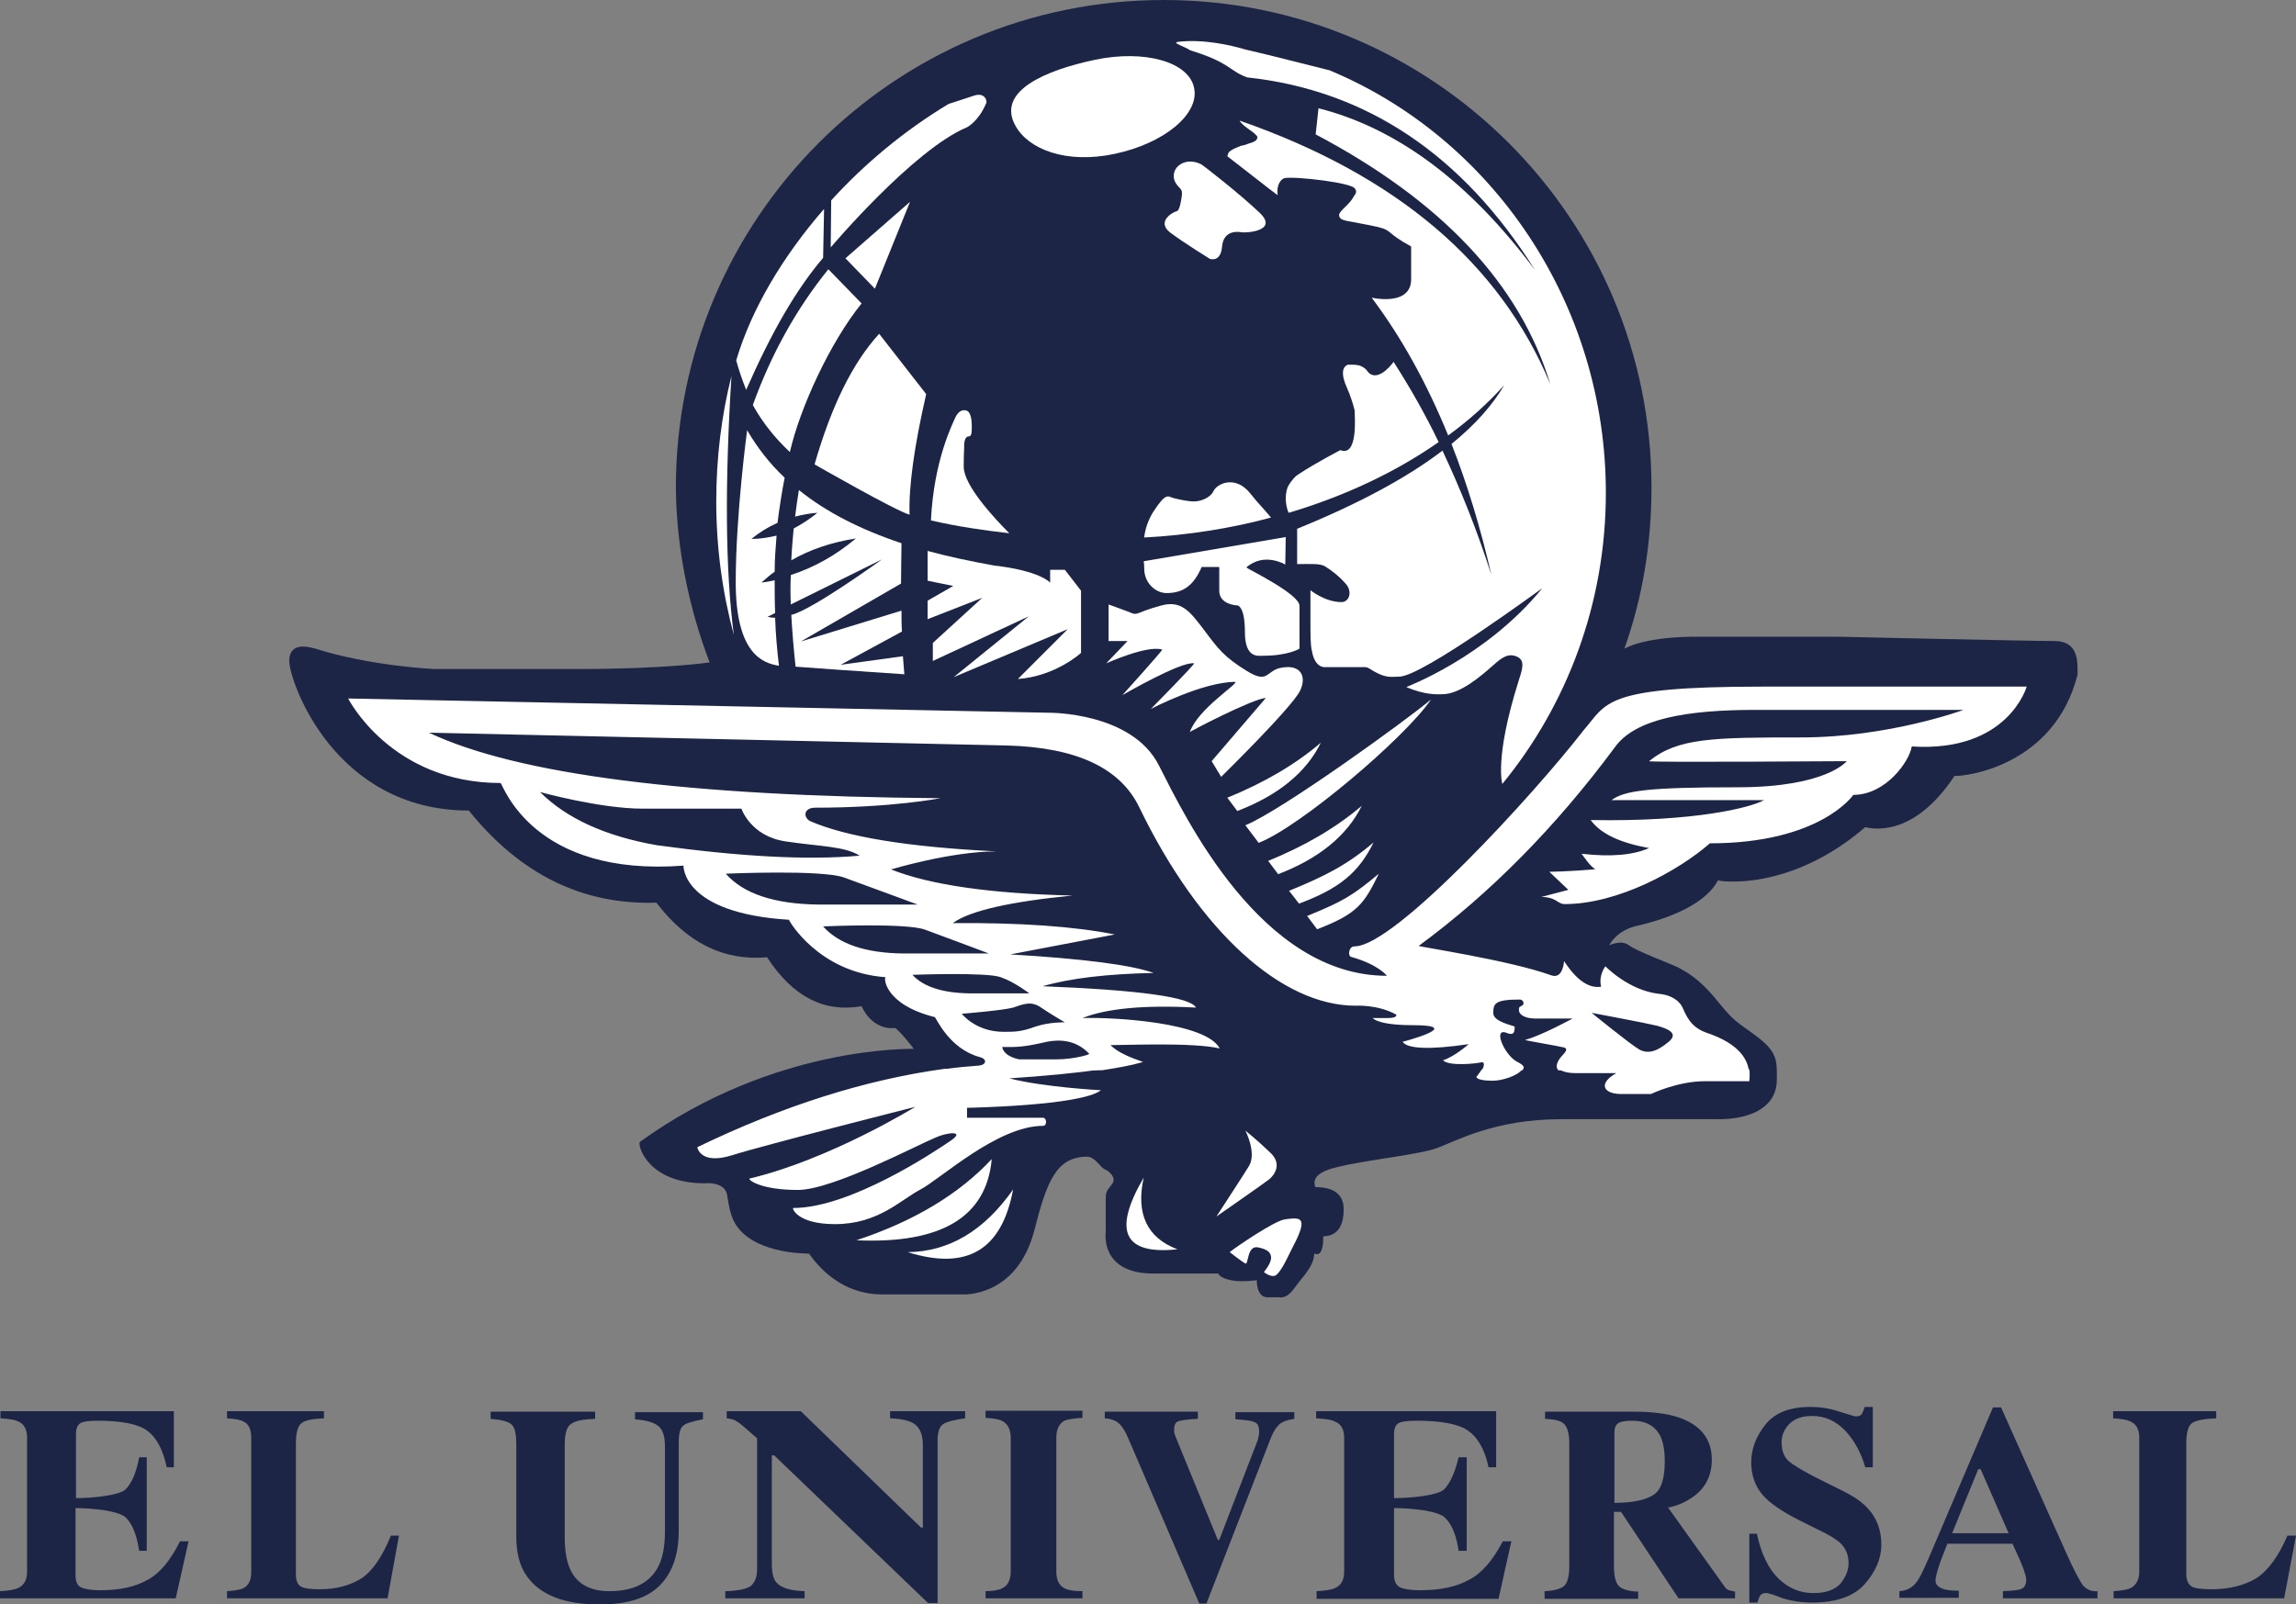 <?xml version="1.0" encoding="utf-8"?>
<!-- Generator: Adobe Illustrator 24.3.0, SVG Export Plug-In . SVG Version: 6.00 Build 0)  -->
<svg version="1.1" id="Layer_1" xmlns="http://www.w3.org/2000/svg" xmlns:xlink="http://www.w3.org/1999/xlink" x="0px" y="0px"
	 viewBox="0 0 483.4 337.8" style="enable-background:new 0 0 483.4 337.8;" xml:space="preserve">
<rect x="0" y="0" width="483.4" height="337.8" fill="#808080" stroke="none"/>
<style type="text/css">
	.st0{fill-rule:evenodd;clip-rule:evenodd;fill:#1C2545;}
	.st1{fill:#FFFFFF;}
	.st2{fill-rule:evenodd;clip-rule:evenodd;fill:#FFFFFF;}
	.st3{fill:#1C2545;}
</style>
<g>
	<path class="st0" d="M149.4,139.5c0,0-8.9,1.4-28.2,1.4c-19.3,0-29.7,0-29.7,0s-13.5-0.6-25.1-4.3c-0.3,0-5.5-2-5.5,2.6
		c0,4.2,9.4,31.5,37.8,31.5c10.8,13.4,23.9,19.9,39.5,19.4c6.4,8.4,14.1,12.3,23.3,11.5c5.4,8.3,12,11.7,19.9,10.3
		c0,0,2,5.1,7.1,4.6c1.6,1.3,3.9,4.4,3.9,4.4s-29.4-0.9-57.7,19.6c-0.5,0.9,1.9,8.7,13.6,8.7c0,0,4.3-0.5,4.8,2.5
		c0.3,2.2,0.7,3.8,1.1,4.8c3.1,7.7,15.9,7.5,16.1,7.5c0.2,0,5.1,8.6,15.4,8.6c9.7,0,16.9,0,16.9,0s11.5,0.8,15.2-13.6
		c2.6-10.2,4.6-15.4,11.1-15.4c1.7,0,2.7,2.3,3.8,2.7c1.1,0.5,2.4,1.9,1.4,3.1c-0.9,1.3-1.3,1.3-1.3,3.1c0,1.9,0,7,0,7
		s-1.3,8.7,10,8.7c5.6,0,13.7,0,13.7,0s0.2,0.9,2.6,1.4c2.4,0.5,5.5,0,5.5,0s-0.1,3.6,2.2,3.6c2.3,0,2.6,0,2.6,0s1.4,0.5,3.1-1.9
		s4.1-4.5,4.2-7.3c0.2,0,1.9,1.2,1.9-3.6c0-0.2,4.3,0.6,4.3-5.7c0-2-0.8-4.7-6-4.7c0-0.5-1.4-2.8,4.6-4.2c6-1.5,17.1-2.6,21-4
		c3.9-1.4,12-6.1,26.2-6.1c14.2,0,33.2,0,33.2,0s12.2,0.5,12.2-8.4c0-3.8,0.2-5.7-4.2-9c-4.4-3.3-4.6-2.9-8.4-7.6
		c-3.8-4.7-6.5-6-7.9-6.8c-1.4-0.8-8.9-3.5-10.6-4.8c-1.7-1.3-4.2,0-4.2,0s1.5-3.3,6.2-4.2c3.8-0.9,13.6-3.6,16.7-9.5
		c0.2,0.2,15.1,2.5,31-11.2c1.3,0.3,10.1,2.4,18.8-10.8c1.9,0.2,21-1.9,25.9-21.3c0-2.5,0.4-7.1-4.9-7.1c-5.2,0-45.2-0.9-45.2-0.9
		h-29.6c0,0-10.3-0.3-15.7,2.5c3.8-10.7,5.7-22,5.7-34C347.7,46,301.7,0,245,0c-56.7,0-102.7,46-102.7,102.7
		C142.4,115.5,145.1,128.2,149.4,139.5L149.4,139.5z"/>
	<path class="st1" d="M154.5,133.7c-2.4-8.9-3.7-18.3-3.7-28.1c0-9.2,1.1-18.1,3.2-26.4C152.6,101.8,152.7,119.9,154.5,133.7
		L154.5,133.7z"/>
	<polygon class="st1" points="191.6,42.5 178,54.4 184.2,60.8 191.6,42.5 	"/>
	<path class="st1" d="M213.8,26.5c-4.1-7.3,6.3-11.7,16.7-13.9c10.4-2.2,19.8,0.4,20.9,5.9c1.2,5.5-6.3,11.7-16.7,13.9
		C224.4,34.6,216.5,31.4,213.8,26.5L213.8,26.5z"/>
	<path class="st1" d="M174.9,52.1l0.1-9.9c7-7.7,15.4-14.7,24.7-20.3c2.4-0.8,4.6-1.5,5.5-1.8c2.4-0.7,2.7,1.5,2.4,1.7
		c-1.6,3.8-4,5-4,5C192.3,31.5,174.9,52.1,174.9,52.1L174.9,52.1z"/>
	<path class="st1" d="M173.3,54.3c-5.6,6.6-10.7,15.3-16.2,27.8c-0.8-2-1.5-4-2.1-6.2c3.2-10.8,9.8-21.9,18.5-31.9L173.3,54.3
		L173.3,54.3z"/>
	<path class="st1" d="M166.3,95.2c-3-2.8-5.7-6.1-7.8-9.9c3.9-10.8,9.2-20.3,15.9-28.6l7,7.2C174.7,72.2,168.4,86,166.3,95.2
		L166.3,95.2z"/>
	<path class="st1" d="M191.5,108.4c-3.1-0.9-20-10.6-20-10.6c3.5-12.2,8-21.4,13.6-27.5L195,83C192.5,93.9,191.3,102.4,191.5,108.4
		L191.5,108.4z"/>
	<path class="st1" d="M212.5,112.3c-5.3-0.6-10.9-1.4-16.5-2.7c0.6-12.8,4.7-20.6,5.1-21.6c0.5-1.1,1.2-1.7,2.1-1.6
		c1.3,0.1,1.4,2.3,1.4,3.4c0,1.1,0,2.1-0.6,2.1c-1.2,0-1,2.4-1,2.4s-0.1,1.3-0.1,4C202.9,102.2,209.3,109.1,212.5,112.3L212.5,112.3
		z"/>
	<path class="st1" d="M267.6,109c-8.5,2.3-17.5,3.7-26.7,4.2c0.2-1.8,0.8-3.6,1.9-5.4c2.8-4.3,3.1-3.2,4.3-2.9
		c1.2,0.3,3,0.7,4.3,0.7c1.3,0,3.4-0.7,4.1-2.2c0.7-1.5,4.6-3.5,7.8,0.6C264.7,105.8,266.3,107.4,267.6,109L267.6,109z"/>
	<path class="st1" d="M270.7,113.1l-0.1,5.8c0,0-4.4-2.7-8.2,0.6c0.4,0.4,11.2,5.6,11.2,8.1v9c0,0-2.3,1.5-7.7,1.5
		c-1,0-3.8,0.6-3.8-5c0-5.6-1.6-5.6-1.6-5.6s-3.8-0.1-3.8-3.1v-5H253c-1.6,3.7-3.7,5.5-7.4,5.5c-2.2,0-4.7-2-4.7-5.2
		c0-0.4,0-0.9-0.1-1.5L270.7,113.1L270.7,113.1z"/>
	<path class="st1" d="M273,111.4c12.8-5.2,23.1-10.7,30.7-16.5c3.8,8.1,7.3,16.8,10.3,26.2c-2.3-10-5.1-19.2-8.4-27.6
		c4.9-4,8.6-8.1,11.1-12.4c-3.4,3.8-7.4,7.4-11.8,10.6c-4.5-11-9.8-20.6-16.1-29c3.1,0.6,8.3,0.7,8.3-3.9l0-6.9
		c-5.5-3-3.8-3.3-7-4.1c-0.6-0.1-1.3-0.3-2.4-0.5c-1-0.2-2.2-0.4-3.7-0.7c-0.7-0.1-1.2-0.3-1.5-0.4c-0.6-0.4-0.7-0.9-0.4-1.4
		c0.6-0.9,2.2-2,2.9-3.4c0.5-0.6,0.7-1.2,0.3-1.6c-0.2-1.3-12.6-2.7-14.8-2.3c-0.9,0.2-1.8,1.6-1.5,3.6l-0.4-0.3l-1.2-0.9l-3.6-2.8
		l-5.4-4.2c0.1-0.4,0.2-0.6,0.3-0.8c0.5-0.6,1.6-1,2.6-1.4c0.5-0.1,1-0.2,1.4-0.4c1.5-0.4,2-0.8,2-1.3c0.1-0.2,0-0.3-0.2-0.5
		c-0.7-0.9-2.9-1.9-3.5-3.1c33,11.5,54.8,30,65.4,55.5c-6.4-21.1-22.9-38.6-49.4-52.6l0.6-5.5c16.6,4.2,31.8,15.6,45.6,34.1
		c-15.3-24.4-35.6-37.9-60.6-40.6c-3.9-1.4-3.5-3.1-12-5.7c-1.1-0.8-4.1-1.6-2.5-1.8c5.3-0.6,11,0.7,14,1.6
		c6.1,1.4,12.5,3.1,17.8,4.4c34.2,14.2,58.2,49,58.2,89c0,23.3-8.2,44.7-21.8,61.3c0,0-1.7-5.4,3.4-21.6c0.8-2.5,1.5-4.4-0.3-5.2
		c-1.8-0.8-3.1,0.1-4.9,1.7c-2.7,2.4-7.1,6.2-10.8,6.2c-0.8,0-3.4,0.3-7.6-1.5c-0.2,0,16.6-6.1,28.6-20.8
		c0.3-0.3-25.2,18.6-30.1,18.6c-1.7,0-2.6,0.4-5.3-1.1c-1.6-1-1.4-0.9-2.6-0.9H279c0,0-2.2,0.3-2.8-3.5c-0.1-0.2-0.3-1.4-0.3-4.5
		v-8.2c0,0,3.1,2.5,6.5,2.5c1.8,0,2.4-2.4,0.8-4c-1.5-1.7-3.2-2.9-4.2-3.5c-1-0.7-3.5-0.5-5.9-0.5V111.4L273,111.4z"/>
	<path class="st1" d="M302.9,93.1c-9,6.3-19.8,11.4-31.6,14.9c-0.7-1.7-0.8-3.7-0.2-5.4c0.4-0.8,1-1.6,1.7-2.3
		c0.1-0.1,0.3-0.2,0.4-0.3c4.1-2.7,9-5.2,9-5.2c3.8,1.5,3-7.3,3-8.4c-0.4-1.6-0.9-3.1-1.6-4.7c-1.4-3.1-0.9-4.5,0.2-4.9
		c0.1,0,0.3,0,0.4,0c0.7,0,1.4,0,2.1,0.2c0.6,0.2,1.1,0.6,1.4,0.9l0.2,0.3c1.8,2.3,4.6-0.7,5.5-2C296.8,81.5,300,87.1,302.9,93.1
		L302.9,93.1z"/>
	<path class="st1" d="M247.3,38.1c0.9,1.9,1.8,1.3,1.5,3.3c-0.3,2-0.6,3-1.1,3.1c-0.6,0.1-4.4,2.1-1.3,4.5c3.1,2.3,8.3,5.5,8.3,5.5
		s2.3,0.9,2.6-2.6c0.3-3.5,3.4-3.1,4-3c0.6,0.2,8.1-0.1,3.9-4.1c-4.2-4-11.9-10-12.3-10.2C249.6,32.9,246.3,35.2,247.3,38.1
		L247.3,38.1z"/>
	<path class="st2" d="M208.8,244.1c-6.9,7.4-16.4,13.1-28.5,17.1C198.2,262,207.7,256.3,208.8,244.1L208.8,244.1z"/>
	<path class="st2" d="M191.1,263.7c8.7-0.1,16.1-4.5,22.2-13.2C210.9,263.3,203.6,267.6,191.1,263.7L191.1,263.7z"/>
	<path class="st2" d="M240.8,248c-1.7,7.6,0.7,12.7,7.1,15.1C236.6,264.3,234.2,259.3,240.8,248L240.8,248z"/>
	<path class="st2" d="M256.1,256.2c0,0,10.2-7.1,11.2-7.9c0.9-0.8,2.8-3.1,0.1-5.6c-2.7-2.6-5.2-4.6-5.2-4.6s2.4,4.6,0.8,7.4
		C262.3,246.7,256.1,256.2,256.1,256.2L256.1,256.2z"/>
	<path class="st3" d="M0,336.6v-1.5c1.8-0.1,3.1-0.3,3.9-0.7c1.2-0.6,1.8-1.7,1.8-3.4v-28.2c0-1.7-0.6-2.9-1.8-3.4
		c-0.7-0.4-2-0.6-3.8-0.7v-1.5h36.5V309h-1.5c-0.8-3.8-2.2-6.3-4.1-7.7c-1.9-1.4-5.4-2.1-10.5-2.1c-1.9,0-3.2,0.2-3.7,0.6
		c-0.5,0.4-0.8,1.1-0.8,2.2v13.5c3.6,0,9.1-0.6,10.4-1.8c1.3-1.3,2.3-3.5,2.9-6.8h1.6v19.7h-1.6c-0.5-3.3-1.4-5.6-2.8-7
		c-1.4-1.4-7-2-10.6-2v14.1c0,1.2,0.3,2.1,1,2.5c0.7,0.4,2.1,0.7,4.3,0.7c4,0,7.3-0.7,9.9-2.2c2.6-1.4,4.8-4.1,6.8-8.1h1.8L37,336.6
		H0L0,336.6z"/>
	<path class="st3" d="M47.8,335.1c1.6-0.1,2.7-0.3,3.4-0.6c1.2-0.6,1.7-1.8,1.7-3.5v-28.2c0-1.7-0.5-2.9-1.6-3.4
		c-0.6-0.4-1.8-0.6-3.5-0.7v-1.5h20.4v1.5c-2.4,0.1-4,0.4-4.7,1c-0.8,0.6-1.2,2-1.2,4.3v27.5c0,1.3,0.3,2.1,1,2.6
		c0.7,0.4,2,0.6,4,0.6c3.5,0,6.4-0.8,8.8-2.3c2.4-1.6,4.4-4.6,6.2-9h1.7l-2.4,13.2H47.8V335.1L47.8,335.1z"/>
	<path class="st3" d="M125.3,297.3v1.5c-2.5,0.1-4.2,0.4-5.1,1.1c-0.9,0.6-1.3,2.1-1.3,4.3v19.5c0,3,0.4,5.2,1.2,6.9
		c1.4,3,4.2,4.5,8.2,4.5c5,0,8.4-1.7,10.2-5c1-1.8,1.5-4.4,1.5-7.6v-17.8c0-2.1-0.4-3.5-1.3-4.3c-0.9-0.8-2.5-1.3-5-1.5v-1.5H148
		v1.5c-2.1,0.4-3.5,0.8-4.1,1.3c-0.7,0.5-1,1.7-1,3.6v18.6c0,4.9-1.3,8.8-4,11.5c-2.7,2.7-6.9,4-12.6,4c-7.5,0-12.6-2-15.4-6
		c-1.5-2.1-2.2-4.9-2.2-8.2v-19.5c0-2.2-0.3-3.6-1-4.2c-0.6-0.6-2.1-1-4.4-1.2v-1.5H125.3L125.3,297.3z"/>
	<path class="st3" d="M152.9,335.1c2.7-0.1,4.5-0.5,5.3-1.2c0.8-0.8,1.2-1.9,1.2-3.4v-27.6c-2.3-2-3.6-3.2-4.2-3.5
		c-0.5-0.4-1.2-0.6-2.2-0.7v-1.5h15.6l25.3,24.5h0.4v-17.3c0-2-0.5-3.4-1.4-4.2c-0.9-0.9-2.7-1.4-5.5-1.5v-1.5h15.8v1.5
		c-2.3,0.3-3.8,0.7-4.6,1.2c-0.8,0.5-1.2,1.7-1.2,3.4v34.3h-2l-32.4-31.1h-0.5v22.9c0,1.8,0.3,3,0.9,3.8c1,1.2,3,1.8,6,1.9v1.5
		h-16.7V335.1L152.9,335.1z"/>
	<path class="st3" d="M207.4,335.1c1.6,0,2.8-0.2,3.6-0.6c1.2-0.6,1.8-1.8,1.8-3.5v-28.2c0-1.7-0.6-2.9-1.7-3.5
		c-0.7-0.4-1.9-0.6-3.6-0.7v-1.5h20.4v1.5c-1.8,0.1-3.1,0.3-3.8,0.6c-1.1,0.6-1.7,1.8-1.7,3.5V331c0,1.6,0.5,2.7,1.4,3.3
		c0.9,0.6,2.3,0.8,4.1,0.8v1.5h-20.4V335.1L207.4,335.1z"/>
	<path class="st3" d="M252.2,297.3v1.5c-2.1,0.1-3.4,0.3-4.1,0.5c-0.6,0.2-0.9,0.8-0.9,1.8c0,0.3,0,0.6,0.1,0.9
		c0.1,0.2,0.2,0.5,0.3,0.8l8.8,21.5h0.3l7.6-19.7c0.2-0.4,0.3-0.9,0.5-1.3c0.2-0.7,0.3-1.3,0.3-1.8c0-1.1-0.3-1.8-1-2
		c-0.6-0.3-2-0.5-4-0.6v-1.5h12.4v1.4c-1.4,0.2-2.5,0.6-3.2,1.2c-0.7,0.7-1.4,1.8-2,3.5L254,337.7h-1.5l-15-34.9
		c-0.6-1.4-1.2-2.4-1.9-3c-0.6-0.6-1.6-1-3-1.1v-1.4H252.2L252.2,297.3z"/>
	<path class="st3" d="M277.2,336.6v-1.5c1.9-0.1,3.2-0.3,4-0.7c1.2-0.6,1.8-1.7,1.8-3.4v-28.2c0-1.7-0.6-2.9-1.9-3.4
		c-0.7-0.4-2-0.6-4-0.7v-1.5h37.9V309h-1.6c-0.8-3.8-2.3-6.3-4.3-7.7c-2-1.4-5.6-2.1-10.9-2.1c-2,0-3.3,0.2-3.9,0.6
		c-0.5,0.4-0.8,1.1-0.8,2.2v13.5c3.8,0,9.2-0.6,10.5-1.8c1.3-1.3,2.3-3.5,3.1-6.8h1.7v19.7h-1.7c-0.5-3.3-1.4-5.6-2.9-7
		c-1.4-1.4-6.9-2-10.7-2v14.1c0,1.2,0.4,2.1,1.1,2.5c0.7,0.4,2.2,0.7,4.4,0.7c4.2,0,7.6-0.7,10.3-2.2c2.7-1.4,5-4.1,7.1-8.1h1.8
		l-2.7,12.1H277.2L277.2,336.6z"/>
	<path class="st0" d="M325.3,335.1c2-0.1,3.3-0.5,4-1.1c0.7-0.6,1.1-2,1.1-4.2v-25.7c0-2.3-0.4-3.7-1.3-4.4
		c-0.6-0.5-1.8-0.8-3.8-0.9v-1.5H344c3.9,0,7,0.4,9.4,1.2c4.7,1.6,7,4.6,7,8.9c0,3.2-1.2,5.7-3.5,7.5c-1.8,1.4-3.7,2.2-5.7,2.6
		L363,334c0.3,0.5,0.7,0.8,1,0.9c0.4,0.1,0.8,0.2,1.3,0.3v1.4h-11.9l-12.1-18.2h-1.5v11.4c0,2,0.3,3.4,1,4.2c0.7,0.7,2,1.1,4.1,1.2
		v1.5h-19.7V335.1L325.3,335.1z M348,314.9c1.7-1,2.5-3.4,2.5-7.1c0-2.3-0.3-4-0.9-5.3c-1.1-2.2-3.1-3.3-5.9-3.3
		c-1.6,0-2.6,0.2-3.1,0.6c-0.5,0.4-0.7,1-0.7,1.9v14.8C343.7,316.5,346.4,315.9,348,314.9L348,314.9z"/>
	<path class="st3" d="M368.2,323h1.7c0.9,4.3,2.5,7.5,4.6,9.5c2.1,2,4.5,3,7.3,3c2.7,0,4.5-0.7,5.7-2c1.1-1.4,1.7-2.8,1.7-4.3
		c0-1.7-0.6-3.2-1.8-4.3c-0.8-0.7-2.3-1.7-4.7-2.8l-3.8-1.9c-3.8-1.9-6.4-3.7-7.9-5.5c-1.5-1.8-2.3-4.1-2.3-6.7c0-2.8,1-5.5,3-8
		c2-2.5,5.2-3.7,9.4-3.7c2.1,0,4.2,0.3,6.2,1c2,0.6,3.2,1,3.4,1c0.6,0,1.1-0.2,1.3-0.5c0.2-0.4,0.4-0.9,0.6-1.5h1.7v12.7h-1.6
		c-0.8-2.9-2.2-5.5-4.1-7.6c-2-2.1-4.3-3.2-7.1-3.2c-2,0-3.5,0.5-4.7,1.6c-1.1,1.1-1.7,2.4-1.7,3.9c0,1.8,0.5,3.2,1.6,4.1
		c1.1,0.9,3.4,2.3,7.1,4.1l4.4,2.2c2,1,3.5,2,4.7,3.2c2.2,2.2,3.2,4.9,3.2,8c0,2.9-1.2,5.7-3.5,8.3c-2.3,2.6-6,3.9-11.1,3.9
		c-1.2,0-2.4-0.1-3.6-0.3c-1.2-0.2-2.4-0.5-3.6-1l-1.1-0.4c-0.3-0.1-0.5-0.1-0.8-0.2c-0.2-0.1-0.5-0.1-0.6-0.1c-0.6,0-1,0.2-1.2,0.5
		c-0.2,0.3-0.4,0.8-0.6,1.5h-1.7V323L368.2,323z"/>
	<path class="st0" d="M422.9,322.9l-5.9-13.5h-0.5l-5.5,13.5H422.9L422.9,322.9z M399.9,335.1c1.5-0.1,2.7-0.7,3.6-1.9
		c0.6-0.7,1.4-2.4,2.5-4.9l13.6-31.9h1.7L435,327c1.5,3.4,2.7,5.6,3.4,6.7c0.8,1,1.8,1.5,3.2,1.4v1.5h-19.9v-1.5
		c2-0.1,3.3-0.2,3.9-0.5c0.6-0.2,1-0.9,1-1.9c0-0.5-0.2-1.1-0.5-2.1c-0.2-0.5-0.5-1.2-0.8-2l-1.6-3.5H410c-0.9,2.3-1.5,3.8-1.7,4.5
		c-0.5,1.5-0.8,2.6-0.8,3.3c0,0.8,0.6,1.4,1.8,1.8c0.7,0.2,1.8,0.3,3.1,0.3v1.5h-12.5V335.1L399.9,335.1z"/>
	<path class="st3" d="M444.9,335.1c1.7-0.1,2.9-0.3,3.6-0.6c1.2-0.6,1.9-1.8,1.9-3.5v-28.2c0-1.7-0.6-2.9-1.8-3.4
		c-0.7-0.4-1.9-0.6-3.7-0.7v-1.5h21.7v1.5c-2.5,0.1-4.2,0.4-5.1,1c-0.8,0.6-1.2,2-1.2,4.3v27.5c0,1.3,0.4,2.1,1.1,2.6
		c0.7,0.4,2.1,0.6,4.2,0.6c3.7,0,6.9-0.8,9.4-2.3c2.5-1.6,4.7-4.6,6.6-9h1.8l-2.5,13.2h-35.9V335.1L444.9,335.1z"/>
	<path class="st1" d="M157.3,90.6c2.1,3.6,4.7,7,7.9,10c-0.6,3.1-1.1,6.3-1.5,9.5c-2,0.9-3.8,2-5.5,3.4c1.8,0,3.6-0.3,5.3-0.7
		c-0.2,2.5-0.4,5-0.4,7.6c-1,0.7-1.9,1.5-2.8,2.3c0.9-0.1,1.9-0.3,2.8-0.5c0,2.3,0,4.6,0.1,6.9l-1.6,0.8c0.5,0.1,1,0.2,1.6,0.2
		c0.1,3.3,0.4,6.7,0.8,10.1c-3.3-0.5-9.1-2.4-9.1-17.6C154.9,108.4,157.3,90.6,157.3,90.6L157.3,90.6z"/>
	<path class="st1" d="M168.2,103.2c5.7,4.6,12.9,8.3,21.6,11.2c0,2.1-0.1,5.2-0.1,8.5l-21.1,12.2l21.2-6.5c0,1.5,0,3,0.1,4.4
		l-12.9,7l13.1-1.8c0.1,1.4,0.2,2.7,0.3,3.8c-9.3-0.6-18.8-1.3-22.9-1.6c-0.4-3.7-0.7-7.3-0.9-10.9c4.5-1.1,19.1-11.7,19.1-11.7
		l-19.2,9.5c-0.1-2.1-0.1-4.1,0-6.2c4.9-1.6,9.4-4.1,13.7-7.7c-5.1,0.8-9.6,2.3-13.6,4.6c0.1-2.3,0.3-4.5,0.5-6.7
		c1.7-0.9,3.4-2,5-3.3c-1.6,0.1-3.2,0.4-4.7,0.8C167.6,107,167.9,105.1,168.2,103.2L168.2,103.2z"/>
	<path class="st1" d="M195.2,116c4.4,1.2,9.1,2.2,14.1,3.1c9.7,1.1,11.8,3.6,11.8,3.6V120h3.1l3.4,4.4v13.1c0,0-5.3,4.9-13.3,5.5
		l10.5-10.5l-24,10.1l15.8-12.8l-20.2,9.4v-3.8l10.4-9.5l-11.5,4.5v-3.9l5.4-3.1l-5.4-1.1V116L195.2,116z"/>
	<path class="st2" d="M231.8,225.2c-5.3,0.8-11.8,1.4-19.3,1.9c7.4,1.9,19.4,2.5,19.3,2.5c-4.2,3.3-28.2,3.7-28.2,3.7v2.1h16
		c0.8,0,0.9,1.7,0,1.7c-9.6,0-21.6,11.2-25.8,13.4c-4.2,2.2-8.9,7.3-18,7.3c-8,0-9.1-3.4-8.8-3.4c12.1,0,30-12,33.2-14.2
		c3.2-2.2-1-1.7-3.3-0.6c-3.7,1.5-21.6,11-28.9,11c-7.8,0-10.5-2.1-10.2-2.4c16.9-4,34.9-15.1,34.9-15.1s-32,8.1-38.6,10.2
		c-6.7,2.1-7.3-1.7-7.3-1.7c18-8.7,35.3-14.2,52-16.5L231.8,225.2L231.8,225.2z M320.5,225.2c-1,1.4-4.3,2.4-6.2,2.4
		c-3.5,0-3.7-0.8-3.3-1c0.4-0.5,0.7-1,1-1.4L320.5,225.2L320.5,225.2z M368.3,225.2c0.1,0.8,0.1,1.6,0,2.5H359
		c-5.9,0-11.4,2.7-11.4,2.7h-6.2c-4,0-4.9-2.3-1.1-4.4h-8.4c-2.1,0-3.1-0.4-3.7-0.9L368.3,225.2L368.3,225.2z"/>
	<path class="st2" d="M198.6,225.2c2.6-0.4,5.1-0.6,7.6-0.8c1.5-0.2,1.7-1.4,0-1.8c-6.4-1.8-9-8.1-9.4-8.4
		c-10.8-2.7-10.8-8.6-10.3-8.4c-14.3-1-20.5-12.1-20.4-12.1c-22.6-1.4-22.2-11.4-22.2-11.4c-31.6,2.4-37.9-16.8-38.5-17.4
		c-23.1,0-32.1-17.8-32.1-17.8l147.5,3c0,0,17.5-0.2,23.2,11.1c5.5,10.8,21.5,44.3,48,44.3c0,0-1.8-2.4-7.6-4
		c-0.6-0.2-0.5-2.2,0.8-2.2c8.5,0,38-32.3,48.2-45.5c5-5.7,3.9-9.2,37.5-9.2h55.8c0,0-3.9,13.9-24.2,12.6
		c-0.5,3.2-5.5,10.2-12.3,10.2c0,0-6.9,10.2-30.2,10.2c-6.5,5.7-19.3,12.8-30.6,12.8c-1.5,0-1.7-1.5-4.9-1.5l5.7-1.5l-4-3.8
		c2.4,0,10.4-0.5,9.7-0.6c-0.8-0.1-2.9-3.2-2.9-3.2c6.1,0.7,10.8,0.3,14.2-1.2c-6.1-1.1-10.2-3-12.3-5.9c22.2,0.4,33.9-2.7,36.5-4.2
		h-32.1c2.7-2,7.7-2.7,26.5-2.7c18.8,0,23-5.5,23-5.5s-41.7,0.3-41.6,0c6-4.9,13.5-5,32-5c18.5,0,34.2-5.8,34.2-5.8h-43.7
		c-14.4,0-25.5,1.8-29.8,8c-12.4,16.7-26.1,30.6-41.2,41.7c-0.5,0.1,19.1,3,27.9,6.2c2.5,0.9,2.7-3,2.7-3c2.6,4,5.2,5.8,7.8,5.4
		c-0.6-2.4,0.9-4.3,0.9-4.3s4.9,5.1,11.3,5.8c4.1,0.4,5,3,5,3c1.2,2.9,2.5,4.3,5,5.2c5.4,1.8,8.4,4.5,8.9,7.9l-40.1,0
		c-1-1,0.4-2.7,0.9-3.2c0.7-0.7,1.1-1.4,0.3-1.6c-1.1-0.3-8.4-1.5-8.2-1.6c3.4-0.9,10-4.5,10-4.5h-7.7c-3,0-3.6-1.2-3.6-1.7
		c0-0.5-0.1-0.7,0.6-1c0.7-0.3,0.3-1.3-0.4-1.3c-5.4,0-5.6,0.9-5.6,2.9c0,1.8,4.3,2.6,4.5,2.8c0,1.4-0.3,1.8-1.5,1.4
		c-3.3-1.5-0.7,4.6,2,6c0.6,0.3,1.5,0.8,1.4,1.3c-0.1,0.2-0.1,0.3-0.3,0.5l-8.5,0c0.5-0.9,0.6-1.7,0-1.7c-1.2,0.3-6.9,0.9-8.2-0.4
		c2.5-0.8,5.4-3.4,5.4-3.4c-8.2,1.2-12.9,1-13.9-0.5c0,0,13.5-3.5,2.1-3.5c-7.4,0-8.4-1.5-8.4-1.5h3c2.3,0,1.9-0.6,2-0.7
		c-3.9-2.2-8.6-1.9-8.6-1.9c-15.5,0-32.8-15.5-45.5-41.7c-4-8.4-13.3-12.7-27.9-13.1l-121.7-2.7c18.6,8.8,54.5,13.4,107.7,13.8
		c0,0-10.1,2-26.4,2c-2.3,0-2.6,1.9-1.1,2.8c7.8,3.4,20.9,5.5,39.3,6.4c-9.6,0-22.2,3.8-22.2,3.8c8.3,3.3,21.1,5.1,38.2,5.5
		c-13.2,1.3-21.6,3.2-25.2,5.8c14.3-0.1,25.6,0.7,34.1,2.4l-22,4.2c15.3,0.9,25.4,2.2,30.2,3.9c-9.7,0.2-17.5,1.1-23.4,2.8
		c20.4,0.8,31.2,2.3,32.3,4.5c-10.9-0.6-18.9,0.2-23.9,2.2c6.7-0.2,26,0.9,28.9,6.4c-5.7-1.3-19.1-0.7-23-0.7
		c2.5,2.5,7.7,3.6,6.7,3.6c-2.4,0.7-5.3,1.2-8.5,1.7L198.6,225.2L198.6,225.2z M335.1,213.3c0,0,11.7,2.2,13.7,2.7
		c2.6,0.7,4.7,1.7,2.4,3.5c-2.2,1.8-4.1,2.6-6.1,1.5C343.2,219.9,335.1,213.3,335.1,213.3L335.1,213.3z M113.7,166.8
		c0,0,12.6,3.5,21.6,3.5h20.8c0,0,1.9,5.8,9.3,6.9c7.4,1.1,12.4,1,15.6,3c-10.9,1-25.2,0.2-42.7-2.2
		C127.4,176.1,119.2,172.3,113.7,166.8L113.7,166.8z M152.8,184c0,0,20.2-0.9,24.9,0.8c4.7,1.7,15.5,5.7,15.5,5.7h-20.8
		C163,190.4,156.5,188.2,152.8,184L152.8,184z M173.3,195.1c0,0,17.5-0.8,21.5,0.7c4.1,1.5,13.4,5,13.4,5h-18.1
		C182.2,200.7,176.6,198.8,173.3,195.1L173.3,195.1z M192.1,205.3c0,0,15.7-0.6,18.6,0.5c2.9,1,6,3.4,6,3.4H204
		C198.4,209.1,194.4,207.8,192.1,205.3L192.1,205.3z M202.5,213.5c0,0,8.6-0.7,10.8-1.3c2.1-0.7,3.8-1.5,5.9,0c2.2,1.5,5,3.1,5,3.1
		s-3.2-0.1-6.2,0.9c-3,1.1-4.3,1.1-6.7,1.1C205.4,217.3,202.5,213.5,202.5,213.5L202.5,213.5z M211,220.5c2.8,0,4,0.1,8.5-0.9
		c4.4-1.1,7.5-0.1,9.8,2.3c0.5,0.1-3.1,1.2-6.9,1.2h-7.8C214.6,223.1,211.4,222.6,211,220.5L211,220.5z"/>
	<path class="st1" d="M258.9,263.7c1.2-1,9.4-6.6,11.6-6.9c2.2-0.3,3.7-0.5,3.5,1.3c-0.2,1.8-2.1,4.9-2.8,6.5
		c-0.5,1-1.9,3.9-2.9,4.1c-1,0.2-2.2-0.8-2.2-0.8s1.7-2,1.5-3.2c-0.1-1-0.8-1.6-2.7-2c-2.4-0.5-2,3.7-2.7,3.4
		C261.6,265.8,258.9,263.7,258.9,263.7L258.9,263.7z"/>
	<path class="st2" d="M233.4,127.3v7.7h4l-4.5,4.7c0,0,8.6-3.9,11.8-2.9c0,0.3-8.4,9.6-8.4,9.6s12.4-7.2,15.1-6.7
		c0.2,0.2-9.1,9.6-9.1,9.6s10.9-5.7,17.8-5.7c0.5,0.5-7.9,5.7-9.6,10.6c-0.7,0.2,13.3-7.1,16-7.2l-11.4,13.3l2,3.3
		c0,0,14.8-14.5,16.6-18.1c1.5-3.1,0.1-5.6-3.8-4.9c-3.4,0.5-2.7,3.6-7.4,0.7c-4.7-2.9-6-4.6-8.9-8.5c-3-3.9-4.8-6.6-9.4-5.2
		c-4.7,1.3-4.6,1.9-5.7,1.6C237.3,128.7,233.4,127.3,233.4,127.3L233.4,127.3z"/>
	<path class="st1" d="M258.4,168c7.6-3.1,14.2-6.9,19.7-11.6c-3.1,6.3-9,11.1-17.6,14.4L258.4,168L258.4,168z"/>
	<path class="st1" d="M262.2,173.8c7.6-3.1,33.6-21.9,39.1-26.5c-5.6,8.2-27.7,26.9-36.3,30.2L262.2,173.8L262.2,173.8z"/>
	<path class="st1" d="M267,181.3c7.6-3.1,14.2-6.9,19.7-11.6c-3.1,6.3-9,11.1-17.6,14.4L267,181.3L267,181.3z"/>
	<path class="st1" d="M271.4,187.6c7.6-3.1,12.3-5.5,17.8-10.2c-3.1,6.3-7.1,9.7-15.7,12.9L271.4,187.6L271.4,187.6z"/>
	<path class="st1" d="M275.2,192.9c7.6-3.1,9.6-4.3,15.1-8.9c-3.1,6.3-4.4,8.4-13,11.7L275.2,192.9L275.2,192.9z"/>
</g>
</svg>

